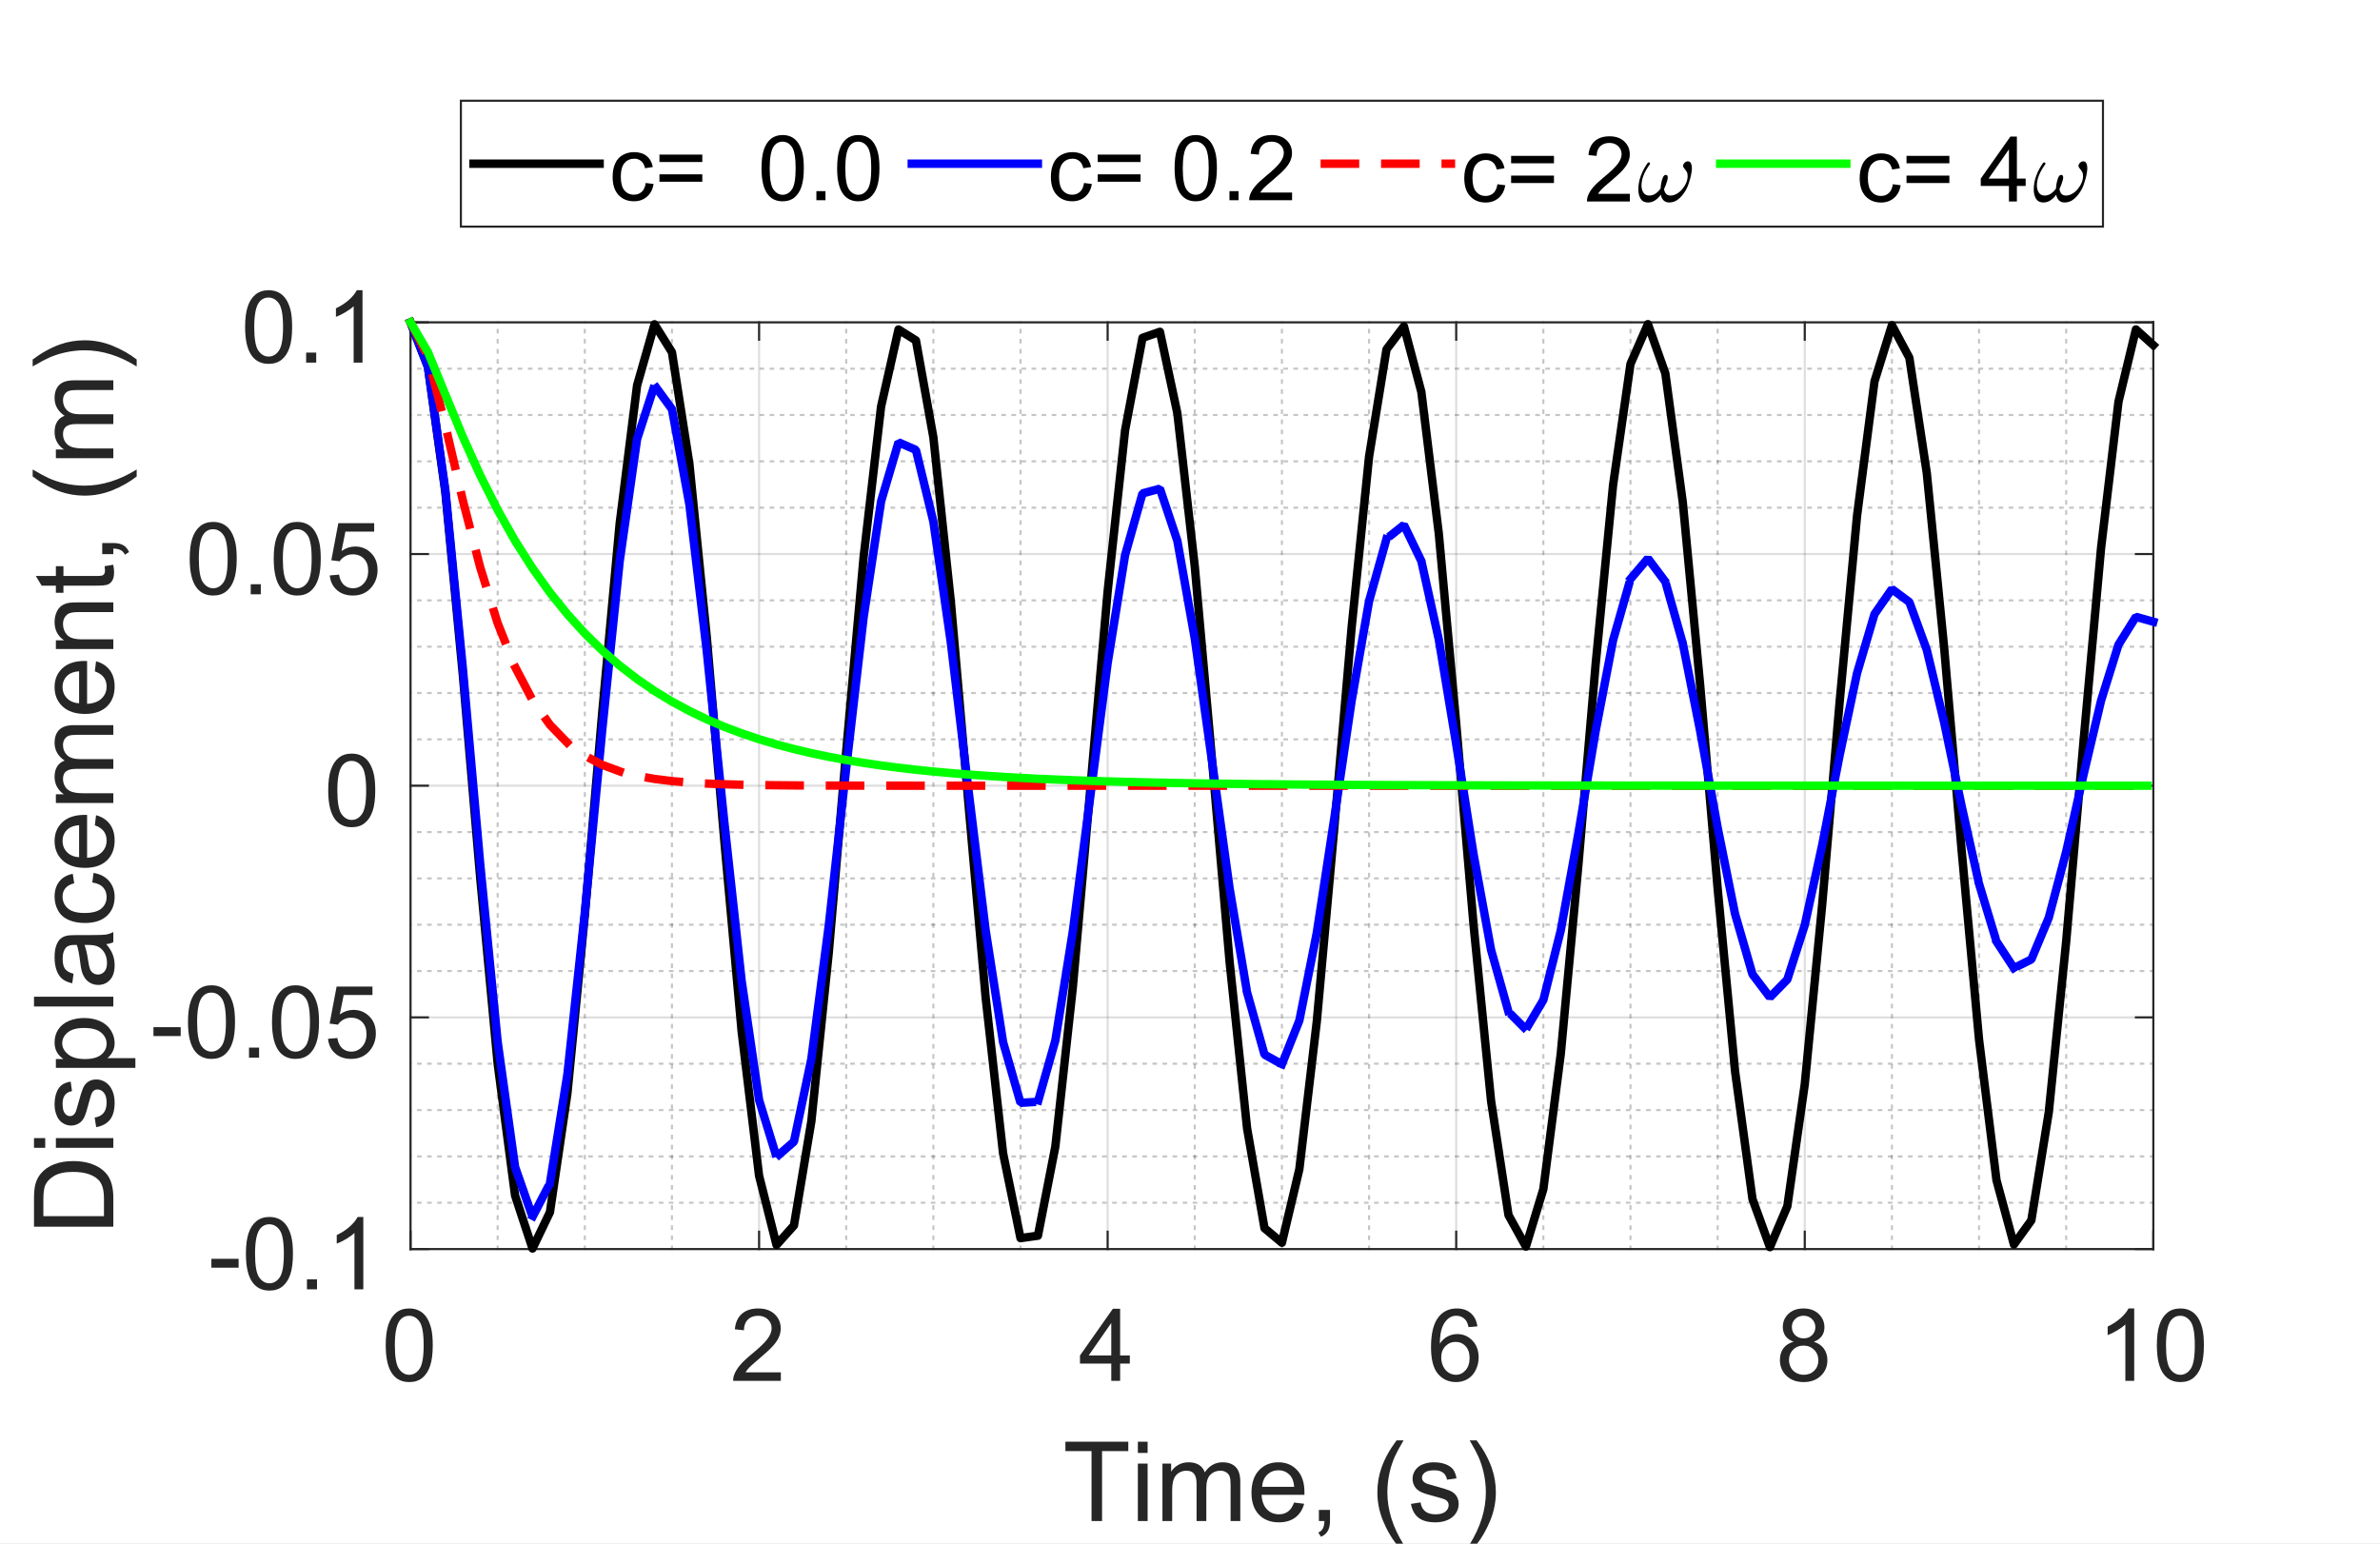 <?xml version="1.0"?>
<!DOCTYPE svg PUBLIC '-//W3C//DTD SVG 1.0//EN'
          'http://www.w3.org/TR/2001/REC-SVG-20010904/DTD/svg10.dtd'>
<svg xmlns:xlink="http://www.w3.org/1999/xlink" style="fill-opacity:1; color-rendering:auto; color-interpolation:auto; text-rendering:auto; stroke:black; stroke-linecap:square; stroke-miterlimit:10; shape-rendering:auto; stroke-opacity:1; fill:black; stroke-dasharray:none; font-weight:normal; stroke-width:1; font-family:'Dialog'; font-style:normal; stroke-linejoin:miter; font-size:12px; stroke-dashoffset:0; image-rendering:auto;" width="945" height="613" xmlns="http://www.w3.org/2000/svg"
><rect width="100%" height="100%" fill="#333333" stroke="none"/><!--Generated by the Batik Graphics2D SVG Generator--><defs id="genericDefs"
  /><g
  ><defs id="defs1"
    ><clipPath clipPathUnits="userSpaceOnUse" id="clipPath1"
      ><path d="M0 0 L945 0 L945 613 L0 613 L0 0 Z"
      /></clipPath
    ></defs
    ><g style="fill:white; stroke:white;"
    ><rect x="0" y="0" width="945" style="clip-path:url(#clipPath1); stroke:none;" height="613"
    /></g
    ><g style="fill:white; text-rendering:optimizeSpeed; color-rendering:optimizeSpeed; image-rendering:optimizeSpeed; shape-rendering:crispEdges; stroke:white; color-interpolation:sRGB;"
    ><rect x="0" width="945" height="613" y="0" style="stroke:none;"
      /><path style="stroke:none;" d="M163 496 L855 496 L855 128 L163 128 Z"
    /></g
    ><g style="fill-opacity:0.251; color-rendering:optimizeQuality; color-interpolation:linearRGB; text-rendering:geometricPrecision; stroke:rgb(26,26,26); stroke-linecap:butt; stroke-miterlimit:1; stroke-opacity:0.251; fill:rgb(26,26,26); stroke-dasharray:1,3; stroke-width:0.833; stroke-linejoin:bevel; image-rendering:optimizeQuality;"
    ><line y2="128" style="fill:none;" x1="197.6" x2="197.6" y1="496"
      /><line y2="128" style="fill:none;" x1="232.2" x2="232.2" y1="496"
      /><line y2="128" style="fill:none;" x1="266.8" x2="266.8" y1="496"
      /><line y2="128" style="fill:none;" x1="336" x2="336" y1="496"
      /><line y2="128" style="fill:none;" x1="370.6" x2="370.6" y1="496"
      /><line y2="128" style="fill:none;" x1="405.2" x2="405.2" y1="496"
      /><line y2="128" style="fill:none;" x1="474.4" x2="474.4" y1="496"
      /><line y2="128" style="fill:none;" x1="509" x2="509" y1="496"
      /><line y2="128" style="fill:none;" x1="543.6" x2="543.6" y1="496"
      /><line y2="128" style="fill:none;" x1="612.8" x2="612.8" y1="496"
      /><line y2="128" style="fill:none;" x1="647.4" x2="647.4" y1="496"
      /><line y2="128" style="fill:none;" x1="682" x2="682" y1="496"
      /><line y2="128" style="fill:none;" x1="751.2" x2="751.2" y1="496"
      /><line y2="128" style="fill:none;" x1="785.8" x2="785.8" y1="496"
      /><line y2="128" style="fill:none;" x1="820.4" x2="820.4" y1="496"
    /></g
    ><g style="stroke-linecap:butt; fill-opacity:0.149; fill:rgb(38,38,38); text-rendering:geometricPrecision; image-rendering:optimizeQuality; color-rendering:optimizeQuality; stroke-linejoin:round; stroke:rgb(38,38,38); color-interpolation:linearRGB; stroke-width:0.833; stroke-opacity:0.149;"
    ><line y2="128" style="fill:none;" x1="163" x2="163" y1="496"
      /><line y2="128" style="fill:none;" x1="301.4" x2="301.4" y1="496"
      /><line y2="128" style="fill:none;" x1="439.8" x2="439.8" y1="496"
      /><line y2="128" style="fill:none;" x1="578.2" x2="578.2" y1="496"
      /><line y2="128" style="fill:none;" x1="716.6" x2="716.6" y1="496"
      /><line y2="128" style="fill:none;" x1="855" x2="855" y1="496"
    /></g
    ><g style="fill-opacity:0.251; color-rendering:optimizeQuality; color-interpolation:linearRGB; text-rendering:geometricPrecision; stroke:rgb(26,26,26); stroke-linecap:butt; stroke-miterlimit:1; stroke-opacity:0.251; fill:rgb(26,26,26); stroke-dasharray:1,3; stroke-width:0.833; stroke-linejoin:bevel; image-rendering:optimizeQuality;"
    ><line y2="477.6" style="fill:none;" x1="855" x2="163" y1="477.6"
      /><line y2="459.2" style="fill:none;" x1="855" x2="163" y1="459.2"
      /><line y2="440.8" style="fill:none;" x1="855" x2="163" y1="440.8"
      /><line y2="422.4" style="fill:none;" x1="855" x2="163" y1="422.4"
      /><line y2="385.6" style="fill:none;" x1="855" x2="163" y1="385.6"
      /><line y2="367.2" style="fill:none;" x1="855" x2="163" y1="367.2"
      /><line y2="348.8" style="fill:none;" x1="855" x2="163" y1="348.8"
      /><line y2="330.4" style="fill:none;" x1="855" x2="163" y1="330.4"
      /><line y2="293.6" style="fill:none;" x1="855" x2="163" y1="293.6"
      /><line y2="275.2" style="fill:none;" x1="855" x2="163" y1="275.2"
      /><line y2="256.8" style="fill:none;" x1="855" x2="163" y1="256.8"
      /><line y2="238.4" style="fill:none;" x1="855" x2="163" y1="238.4"
      /><line y2="201.6" style="fill:none;" x1="855" x2="163" y1="201.6"
      /><line y2="183.2" style="fill:none;" x1="855" x2="163" y1="183.2"
      /><line y2="164.8" style="fill:none;" x1="855" x2="163" y1="164.8"
      /><line y2="146.4" style="fill:none;" x1="855" x2="163" y1="146.4"
    /></g
    ><g style="stroke-linecap:butt; fill-opacity:0.149; fill:rgb(38,38,38); text-rendering:geometricPrecision; image-rendering:optimizeQuality; color-rendering:optimizeQuality; stroke-linejoin:round; stroke:rgb(38,38,38); color-interpolation:linearRGB; stroke-width:0.833; stroke-opacity:0.149;"
    ><line y2="496" style="fill:none;" x1="855" x2="163" y1="496"
      /><line y2="404" style="fill:none;" x1="855" x2="163" y1="404"
      /><line y2="312" style="fill:none;" x1="855" x2="163" y1="312"
      /><line y2="220" style="fill:none;" x1="855" x2="163" y1="220"
      /><line y2="128" style="fill:none;" x1="855" x2="163" y1="128"
      /><line x1="163" x2="855" y1="496" style="stroke-linecap:square; fill-opacity:1; fill:none; stroke-opacity:1;" y2="496"
      /><line x1="163" x2="855" y1="128" style="stroke-linecap:square; fill-opacity:1; fill:none; stroke-opacity:1;" y2="128"
      /><line x1="163" x2="163" y1="496" style="stroke-linecap:square; fill-opacity:1; fill:none; stroke-opacity:1;" y2="489.083"
      /><line x1="301.4" x2="301.4" y1="496" style="stroke-linecap:square; fill-opacity:1; fill:none; stroke-opacity:1;" y2="489.083"
      /><line x1="439.8" x2="439.8" y1="496" style="stroke-linecap:square; fill-opacity:1; fill:none; stroke-opacity:1;" y2="489.083"
      /><line x1="578.2" x2="578.2" y1="496" style="stroke-linecap:square; fill-opacity:1; fill:none; stroke-opacity:1;" y2="489.083"
      /><line x1="716.6" x2="716.6" y1="496" style="stroke-linecap:square; fill-opacity:1; fill:none; stroke-opacity:1;" y2="489.083"
      /><line x1="855" x2="855" y1="496" style="stroke-linecap:square; fill-opacity:1; fill:none; stroke-opacity:1;" y2="489.083"
      /><line x1="163" x2="163" y1="128" style="stroke-linecap:square; fill-opacity:1; fill:none; stroke-opacity:1;" y2="134.917"
      /><line x1="301.4" x2="301.4" y1="128" style="stroke-linecap:square; fill-opacity:1; fill:none; stroke-opacity:1;" y2="134.917"
      /><line x1="439.8" x2="439.8" y1="128" style="stroke-linecap:square; fill-opacity:1; fill:none; stroke-opacity:1;" y2="134.917"
      /><line x1="578.2" x2="578.2" y1="128" style="stroke-linecap:square; fill-opacity:1; fill:none; stroke-opacity:1;" y2="134.917"
      /><line x1="716.6" x2="716.6" y1="128" style="stroke-linecap:square; fill-opacity:1; fill:none; stroke-opacity:1;" y2="134.917"
      /><line x1="855" x2="855" y1="128" style="stroke-linecap:square; fill-opacity:1; fill:none; stroke-opacity:1;" y2="134.917"
    /></g
    ><g transform="translate(163,507.333)" style="font-size:40px; fill:rgb(38,38,38); text-rendering:geometricPrecision; color-rendering:optimizeQuality; image-rendering:optimizeQuality; stroke:rgb(38,38,38); color-interpolation:linearRGB;"
    ><path style="stroke:none;" d="M-9.844 26.875 Q-9.844 21.797 -8.797 18.703 Q-7.75 15.609 -5.688 13.93 Q-3.625 12.25 -0.5 12.25 Q1.797 12.25 3.539 13.18 Q5.281 14.109 6.414 15.852 Q7.547 17.594 8.188 20.109 Q8.828 22.625 8.828 26.875 Q8.828 31.922 7.797 35.016 Q6.766 38.109 4.703 39.797 Q2.641 41.484 -0.5 41.484 Q-4.641 41.484 -7 38.516 Q-9.844 34.938 -9.844 26.875 ZM-6.219 26.875 Q-6.219 33.922 -4.57 36.258 Q-2.922 38.594 -0.5 38.594 Q1.922 38.594 3.57 36.25 Q5.219 33.906 5.219 26.875 Q5.219 19.812 3.57 17.484 Q1.922 15.156 -0.547 15.156 Q-2.969 15.156 -4.406 17.203 Q-6.219 19.828 -6.219 26.875 Z"
    /></g
    ><g transform="translate(301.4,507.333)" style="font-size:40px; fill:rgb(38,38,38); text-rendering:geometricPrecision; color-rendering:optimizeQuality; image-rendering:optimizeQuality; stroke:rgb(38,38,38); color-interpolation:linearRGB;"
    ><path style="stroke:none;" d="M8.641 37.625 L8.641 41 L-10.281 41 Q-10.328 39.734 -9.875 38.562 Q-9.156 36.625 -7.562 34.75 Q-5.969 32.875 -2.969 30.406 Q1.703 26.578 3.344 24.344 Q4.984 22.109 4.984 20.125 Q4.984 18.031 3.492 16.594 Q2 15.156 -0.406 15.156 Q-2.938 15.156 -4.461 16.68 Q-5.984 18.203 -6.016 20.906 L-9.625 20.531 Q-9.25 16.484 -6.828 14.367 Q-4.406 12.25 -0.328 12.25 Q3.797 12.25 6.195 14.531 Q8.594 16.812 8.594 20.203 Q8.594 21.922 7.891 23.578 Q7.188 25.234 5.562 27.07 Q3.938 28.906 0.141 32.109 Q-3.016 34.766 -3.914 35.711 Q-4.812 36.656 -5.406 37.625 L8.641 37.625 Z"
    /></g
    ><g transform="translate(439.8,507.333)" style="font-size:40px; fill:rgb(38,38,38); text-rendering:geometricPrecision; color-rendering:optimizeQuality; image-rendering:optimizeQuality; stroke:rgb(38,38,38); color-interpolation:linearRGB;"
    ><path style="stroke:none;" d="M1.438 41 L1.438 34.141 L-10.984 34.141 L-10.984 30.922 L2.078 12.359 L4.953 12.359 L4.953 30.922 L8.812 30.922 L8.812 34.141 L4.953 34.141 L4.953 41 L1.438 41 ZM1.438 30.922 L1.438 18.016 L-7.531 30.922 L1.438 30.922 Z"
    /></g
    ><g transform="translate(578.2,507.333)" style="font-size:40px; fill:rgb(38,38,38); text-rendering:geometricPrecision; color-rendering:optimizeQuality; image-rendering:optimizeQuality; stroke:rgb(38,38,38); color-interpolation:linearRGB;"
    ><path style="stroke:none;" d="M8.406 19.375 L4.906 19.656 Q4.438 17.578 3.578 16.641 Q2.156 15.141 0.062 15.141 Q-1.609 15.141 -2.891 16.078 Q-4.547 17.281 -5.5 19.609 Q-6.453 21.938 -6.5 26.234 Q-5.234 24.297 -3.398 23.359 Q-1.562 22.422 0.453 22.422 Q3.969 22.422 6.438 25.008 Q8.906 27.594 8.906 31.703 Q8.906 34.391 7.75 36.711 Q6.594 39.031 4.562 40.258 Q2.531 41.484 -0.047 41.484 Q-4.453 41.484 -7.227 38.25 Q-10 35.016 -10 27.594 Q-10 19.297 -6.922 15.531 Q-4.25 12.25 0.281 12.25 Q3.656 12.25 5.812 14.141 Q7.969 16.031 8.406 19.375 ZM-5.953 31.719 Q-5.953 33.531 -5.18 35.195 Q-4.406 36.859 -3.023 37.727 Q-1.641 38.594 -0.109 38.594 Q2.109 38.594 3.711 36.797 Q5.312 35 5.312 31.922 Q5.312 28.953 3.734 27.242 Q2.156 25.531 -0.25 25.531 Q-2.625 25.531 -4.289 27.242 Q-5.953 28.953 -5.953 31.719 Z"
    /></g
    ><g transform="translate(716.6,507.333)" style="font-size:40px; fill:rgb(38,38,38); text-rendering:geometricPrecision; color-rendering:optimizeQuality; image-rendering:optimizeQuality; stroke:rgb(38,38,38); color-interpolation:linearRGB;"
    ><path style="stroke:none;" d="M-4.422 25.469 Q-6.609 24.672 -7.664 23.188 Q-8.719 21.703 -8.719 19.625 Q-8.719 16.5 -6.477 14.375 Q-4.234 12.25 -0.5 12.25 Q3.25 12.25 5.531 14.43 Q7.812 16.609 7.812 19.734 Q7.812 21.719 6.773 23.195 Q5.734 24.672 3.594 25.469 Q6.234 26.328 7.609 28.242 Q8.984 30.156 8.984 32.812 Q8.984 36.484 6.391 38.984 Q3.797 41.484 -0.438 41.484 Q-4.688 41.484 -7.281 38.977 Q-9.875 36.469 -9.875 32.719 Q-9.875 29.922 -8.461 28.039 Q-7.047 26.156 -4.422 25.469 ZM-5.125 19.516 Q-5.125 21.547 -3.82 22.836 Q-2.516 24.125 -0.422 24.125 Q1.609 24.125 2.906 22.844 Q4.203 21.562 4.203 19.703 Q4.203 17.781 2.867 16.461 Q1.531 15.141 -0.469 15.141 Q-2.469 15.141 -3.797 16.43 Q-5.125 17.719 -5.125 19.516 ZM-6.266 32.734 Q-6.266 34.234 -5.555 35.641 Q-4.844 37.047 -3.438 37.82 Q-2.031 38.594 -0.406 38.594 Q2.109 38.594 3.75 36.977 Q5.391 35.359 5.391 32.859 Q5.391 30.312 3.703 28.656 Q2.016 27 -0.516 27 Q-3 27 -4.633 28.641 Q-6.266 30.281 -6.266 32.734 Z"
    /></g
    ><g transform="translate(855,507.333)" style="font-size:40px; fill:rgb(38,38,38); text-rendering:geometricPrecision; color-rendering:optimizeQuality; image-rendering:optimizeQuality; stroke:rgb(38,38,38); color-interpolation:linearRGB;"
    ><path style="stroke:none;" d="M-7.594 41 L-11.109 41 L-11.109 18.594 Q-12.375 19.812 -14.438 21.023 Q-16.5 22.234 -18.141 22.828 L-18.141 19.438 Q-15.188 18.047 -12.984 16.078 Q-10.781 14.109 -9.859 12.25 L-7.594 12.25 L-7.594 41 ZM1.402 26.875 Q1.402 21.797 2.449 18.703 Q3.496 15.609 5.559 13.93 Q7.621 12.25 10.746 12.25 Q13.043 12.25 14.785 13.18 Q16.527 14.109 17.66 15.852 Q18.793 17.594 19.434 20.109 Q20.074 22.625 20.074 26.875 Q20.074 31.922 19.043 35.016 Q18.012 38.109 15.949 39.797 Q13.887 41.484 10.746 41.484 Q6.606 41.484 4.246 38.516 Q1.402 34.938 1.402 26.875 ZM5.027 26.875 Q5.027 33.922 6.676 36.258 Q8.324 38.594 10.746 38.594 Q13.168 38.594 14.816 36.25 Q16.465 33.906 16.465 26.875 Q16.465 19.812 14.816 17.484 Q13.168 15.156 10.699 15.156 Q8.277 15.156 6.84 17.203 Q5.027 19.828 5.027 26.875 Z"
    /></g
    ><g transform="translate(509,559)" style="font-size:44px; fill:rgb(38,38,38); text-rendering:geometricPrecision; color-rendering:optimizeQuality; image-rendering:optimizeQuality; stroke:rgb(38,38,38); color-interpolation:linearRGB;"
    ><path style="stroke:none;" d="M-75.594 45 L-75.594 17.219 L-85.969 17.219 L-85.969 13.5 L-61 13.5 L-61 17.219 L-71.422 17.219 L-71.422 45 L-75.594 45 ZM-57.201 17.953 L-57.201 13.5 L-53.326 13.5 L-53.326 17.953 L-57.201 17.953 ZM-57.201 45 L-57.201 22.188 L-53.326 22.188 L-53.326 45 L-57.201 45 ZM-47.441 45 L-47.441 22.188 L-43.988 22.188 L-43.988 25.391 Q-42.91 23.703 -41.129 22.688 Q-39.348 21.672 -37.066 21.672 Q-34.535 21.672 -32.91 22.719 Q-31.285 23.766 -30.629 25.656 Q-27.91 21.672 -23.582 21.672 Q-20.176 21.672 -18.355 23.547 Q-16.535 25.422 -16.535 29.344 L-16.535 45 L-20.379 45 L-20.379 30.625 Q-20.379 28.312 -20.754 27.289 Q-21.129 26.266 -22.113 25.641 Q-23.098 25.016 -24.441 25.016 Q-26.848 25.016 -28.434 26.617 Q-30.02 28.219 -30.02 31.75 L-30.02 45 L-33.895 45 L-33.895 30.172 Q-33.895 27.594 -34.84 26.305 Q-35.785 25.016 -37.926 25.016 Q-39.566 25.016 -40.949 25.875 Q-42.332 26.734 -42.957 28.391 Q-43.582 30.047 -43.582 33.156 L-43.582 45 L-47.441 45 ZM4.82 37.656 L8.82 38.141 Q7.883 41.641 5.32 43.578 Q2.758 45.516 -1.211 45.516 Q-6.211 45.516 -9.148 42.43 Q-12.086 39.344 -12.086 33.781 Q-12.086 28.031 -9.117 24.852 Q-6.148 21.672 -1.43 21.672 Q3.148 21.672 6.047 24.781 Q8.945 27.891 8.945 33.547 Q8.945 33.891 8.93 34.578 L-8.086 34.578 Q-7.867 38.344 -5.961 40.336 Q-4.055 42.328 -1.195 42.328 Q0.93 42.328 2.438 41.211 Q3.945 40.094 4.82 37.656 ZM-7.867 31.406 L4.867 31.406 Q4.617 28.516 3.414 27.078 Q1.555 24.844 -1.383 24.844 Q-4.055 24.844 -5.867 26.625 Q-7.68 28.406 -7.867 31.406 ZM14.682 45 L14.682 40.594 L19.088 40.594 L19.088 45 Q19.088 47.422 18.229 48.922 Q17.369 50.422 15.51 51.234 L14.432 49.578 Q15.65 49.047 16.229 48 Q16.807 46.953 16.885 45 L14.682 45 ZM45.522 54.266 Q42.318 50.219 40.107 44.805 Q37.897 39.391 37.897 33.594 Q37.897 28.484 39.537 23.797 Q41.475 18.359 45.522 12.969 L48.287 12.969 Q45.693 17.438 44.85 19.344 Q43.537 22.312 42.787 25.531 Q41.865 29.547 41.865 33.609 Q41.865 43.953 48.287 54.266 L45.522 54.266 ZM51.236 38.188 L55.049 37.594 Q55.377 39.891 56.846 41.109 Q58.315 42.328 60.971 42.328 Q63.627 42.328 64.916 41.25 Q66.205 40.172 66.205 38.703 Q66.205 37.391 65.064 36.641 Q64.268 36.125 61.111 35.328 Q56.861 34.25 55.221 33.469 Q53.58 32.688 52.728 31.305 Q51.877 29.922 51.877 28.234 Q51.877 26.719 52.572 25.414 Q53.268 24.109 54.471 23.25 Q55.377 22.594 56.932 22.133 Q58.486 21.672 60.283 21.672 Q62.955 21.672 64.986 22.445 Q67.018 23.219 67.986 24.539 Q68.955 25.859 69.314 28.062 L65.533 28.578 Q65.283 26.828 64.049 25.836 Q62.815 24.844 60.549 24.844 Q57.893 24.844 56.752 25.727 Q55.611 26.609 55.611 27.797 Q55.611 28.547 56.08 29.141 Q56.565 29.766 57.565 30.172 Q58.143 30.391 60.986 31.156 Q65.096 32.266 66.713 32.961 Q68.33 33.656 69.252 34.984 Q70.174 36.312 70.174 38.297 Q70.174 40.234 69.049 41.938 Q67.924 43.641 65.799 44.578 Q63.674 45.516 60.986 45.516 Q56.533 45.516 54.205 43.664 Q51.877 41.812 51.236 38.188 ZM77.314 54.266 L74.549 54.266 Q80.971 43.953 80.971 33.609 Q80.971 29.578 80.049 25.594 Q79.314 22.375 78.002 19.406 Q77.158 17.484 74.549 12.969 L77.314 12.969 Q81.346 18.359 83.283 23.797 Q84.939 28.484 84.939 33.594 Q84.939 39.391 82.713 44.805 Q80.486 50.219 77.314 54.266 Z"
    /></g
    ><g style="fill:rgb(38,38,38); text-rendering:geometricPrecision; image-rendering:optimizeQuality; color-rendering:optimizeQuality; stroke-linejoin:round; stroke:rgb(38,38,38); color-interpolation:linearRGB; stroke-width:0.833;"
    ><line y2="128" style="fill:none;" x1="163" x2="163" y1="496"
      /><line y2="128" style="fill:none;" x1="855" x2="855" y1="496"
      /><line y2="496" style="fill:none;" x1="163" x2="169.917" y1="496"
      /><line y2="404" style="fill:none;" x1="163" x2="169.917" y1="404"
      /><line y2="312" style="fill:none;" x1="163" x2="169.917" y1="312"
      /><line y2="220" style="fill:none;" x1="163" x2="169.917" y1="220"
      /><line y2="128" style="fill:none;" x1="163" x2="169.917" y1="128"
      /><line y2="496" style="fill:none;" x1="855" x2="848.083" y1="496"
      /><line y2="404" style="fill:none;" x1="855" x2="848.083" y1="404"
      /><line y2="312" style="fill:none;" x1="855" x2="848.083" y1="312"
      /><line y2="220" style="fill:none;" x1="855" x2="848.083" y1="220"
      /><line y2="128" style="fill:none;" x1="855" x2="848.083" y1="128"
    /></g
    ><g transform="translate(151.667,496)" style="font-size:40px; fill:rgb(38,38,38); text-rendering:geometricPrecision; color-rendering:optimizeQuality; image-rendering:optimizeQuality; stroke:rgb(38,38,38); color-interpolation:linearRGB;"
    ><path style="stroke:none;" d="M-67.734 7.406 L-67.734 3.875 L-56.922 3.875 L-56.922 7.406 L-67.734 7.406 ZM-54.023 1.875 Q-54.023 -3.203 -52.977 -6.297 Q-51.93 -9.391 -49.867 -11.07 Q-47.805 -12.75 -44.68 -12.75 Q-42.383 -12.75 -40.641 -11.82 Q-38.898 -10.891 -37.766 -9.148 Q-36.633 -7.406 -35.992 -4.891 Q-35.352 -2.375 -35.352 1.875 Q-35.352 6.922 -36.383 10.016 Q-37.414 13.109 -39.477 14.797 Q-41.539 16.484 -44.68 16.484 Q-48.82 16.484 -51.18 13.516 Q-54.023 9.938 -54.023 1.875 ZM-50.398 1.875 Q-50.398 8.922 -48.75 11.258 Q-47.102 13.594 -44.68 13.594 Q-42.258 13.594 -40.609 11.25 Q-38.961 8.906 -38.961 1.875 Q-38.961 -5.188 -40.609 -7.516 Q-42.258 -9.844 -44.727 -9.844 Q-47.148 -9.844 -48.586 -7.797 Q-50.398 -5.172 -50.398 1.875 ZM-29.793 16 L-29.793 12 L-25.793 12 L-25.793 16 L-29.793 16 ZM-7.414 16 L-10.93 16 L-10.93 -6.406 Q-12.195 -5.188 -14.258 -3.977 Q-16.32 -2.766 -17.961 -2.172 L-17.961 -5.562 Q-15.008 -6.953 -12.805 -8.922 Q-10.602 -10.891 -9.68 -12.75 L-7.414 -12.75 L-7.414 16 Z"
    /></g
    ><g transform="translate(151.667,404)" style="font-size:40px; fill:rgb(38,38,38); text-rendering:geometricPrecision; color-rendering:optimizeQuality; image-rendering:optimizeQuality; stroke:rgb(38,38,38); color-interpolation:linearRGB;"
    ><path style="stroke:none;" d="M-90.734 7.406 L-90.734 3.875 L-79.922 3.875 L-79.922 7.406 L-90.734 7.406 ZM-77.023 1.875 Q-77.023 -3.203 -75.977 -6.297 Q-74.93 -9.391 -72.867 -11.07 Q-70.805 -12.75 -67.68 -12.75 Q-65.383 -12.75 -63.641 -11.82 Q-61.898 -10.891 -60.766 -9.148 Q-59.633 -7.406 -58.992 -4.891 Q-58.352 -2.375 -58.352 1.875 Q-58.352 6.922 -59.383 10.016 Q-60.414 13.109 -62.477 14.797 Q-64.539 16.484 -67.68 16.484 Q-71.82 16.484 -74.18 13.516 Q-77.023 9.938 -77.023 1.875 ZM-73.398 1.875 Q-73.398 8.922 -71.75 11.258 Q-70.102 13.594 -67.68 13.594 Q-65.258 13.594 -63.609 11.25 Q-61.961 8.906 -61.961 1.875 Q-61.961 -5.188 -63.609 -7.516 Q-65.258 -9.844 -67.727 -9.844 Q-70.148 -9.844 -71.586 -7.797 Q-73.398 -5.172 -73.398 1.875 ZM-52.793 16 L-52.793 12 L-48.793 12 L-48.793 16 L-52.793 16 ZM-43.664 1.875 Q-43.664 -3.203 -42.617 -6.297 Q-41.57 -9.391 -39.508 -11.07 Q-37.445 -12.75 -34.32 -12.75 Q-32.023 -12.75 -30.281 -11.82 Q-28.539 -10.891 -27.406 -9.148 Q-26.273 -7.406 -25.633 -4.891 Q-24.992 -2.375 -24.992 1.875 Q-24.992 6.922 -26.023 10.016 Q-27.055 13.109 -29.117 14.797 Q-31.18 16.484 -34.32 16.484 Q-38.461 16.484 -40.82 13.516 Q-43.664 9.938 -43.664 1.875 ZM-40.039 1.875 Q-40.039 8.922 -38.391 11.258 Q-36.742 13.594 -34.32 13.594 Q-31.898 13.594 -30.25 11.25 Q-28.602 8.906 -28.602 1.875 Q-28.602 -5.188 -30.25 -7.516 Q-31.898 -9.844 -34.367 -9.844 Q-36.789 -9.844 -38.227 -7.797 Q-40.039 -5.172 -40.039 1.875 ZM-21.418 8.5 L-17.715 8.188 Q-17.309 10.875 -15.816 12.234 Q-14.324 13.594 -12.215 13.594 Q-9.668 13.594 -7.91 11.68 Q-6.152 9.766 -6.152 6.609 Q-6.152 3.594 -7.848 1.859 Q-9.543 0.125 -12.277 0.125 Q-13.965 0.125 -15.332 0.891 Q-16.699 1.656 -17.48 2.891 L-20.793 2.469 L-18.012 -12.25 L-3.777 -12.25 L-3.777 -8.891 L-15.199 -8.891 L-16.746 -1.188 Q-14.168 -2.984 -11.34 -2.984 Q-7.59 -2.984 -5.012 -0.391 Q-2.434 2.203 -2.434 6.297 Q-2.434 10.172 -4.699 13.016 Q-7.449 16.484 -12.215 16.484 Q-16.121 16.484 -18.59 14.297 Q-21.059 12.109 -21.418 8.5 Z"
    /></g
    ><g transform="translate(151.667,312)" style="font-size:40px; fill:rgb(38,38,38); text-rendering:geometricPrecision; color-rendering:optimizeQuality; image-rendering:optimizeQuality; stroke:rgb(38,38,38); color-interpolation:linearRGB;"
    ><path style="stroke:none;" d="M-21.344 1.875 Q-21.344 -3.203 -20.297 -6.297 Q-19.25 -9.391 -17.188 -11.07 Q-15.125 -12.75 -12 -12.75 Q-9.703 -12.75 -7.961 -11.82 Q-6.219 -10.891 -5.086 -9.148 Q-3.953 -7.406 -3.312 -4.891 Q-2.672 -2.375 -2.672 1.875 Q-2.672 6.922 -3.703 10.016 Q-4.734 13.109 -6.797 14.797 Q-8.859 16.484 -12 16.484 Q-16.141 16.484 -18.5 13.516 Q-21.344 9.938 -21.344 1.875 ZM-17.719 1.875 Q-17.719 8.922 -16.07 11.258 Q-14.422 13.594 -12 13.594 Q-9.578 13.594 -7.93 11.25 Q-6.281 8.906 -6.281 1.875 Q-6.281 -5.188 -7.93 -7.516 Q-9.578 -9.844 -12.047 -9.844 Q-14.469 -9.844 -15.906 -7.797 Q-17.719 -5.172 -17.719 1.875 Z"
    /></g
    ><g transform="translate(151.667,220)" style="font-size:40px; fill:rgb(38,38,38); text-rendering:geometricPrecision; color-rendering:optimizeQuality; image-rendering:optimizeQuality; stroke:rgb(38,38,38); color-interpolation:linearRGB;"
    ><path style="stroke:none;" d="M-76.344 1.875 Q-76.344 -3.203 -75.297 -6.297 Q-74.25 -9.391 -72.188 -11.07 Q-70.125 -12.75 -67 -12.75 Q-64.703 -12.75 -62.961 -11.82 Q-61.219 -10.891 -60.086 -9.148 Q-58.953 -7.406 -58.312 -4.891 Q-57.672 -2.375 -57.672 1.875 Q-57.672 6.922 -58.703 10.016 Q-59.734 13.109 -61.797 14.797 Q-63.859 16.484 -67 16.484 Q-71.141 16.484 -73.5 13.516 Q-76.344 9.938 -76.344 1.875 ZM-72.719 1.875 Q-72.719 8.922 -71.07 11.258 Q-69.422 13.594 -67 13.594 Q-64.578 13.594 -62.93 11.25 Q-61.281 8.906 -61.281 1.875 Q-61.281 -5.188 -62.93 -7.516 Q-64.578 -9.844 -67.047 -9.844 Q-69.469 -9.844 -70.906 -7.797 Q-72.719 -5.172 -72.719 1.875 ZM-52.113 16 L-52.113 12 L-48.113 12 L-48.113 16 L-52.113 16 ZM-42.984 1.875 Q-42.984 -3.203 -41.938 -6.297 Q-40.891 -9.391 -38.828 -11.07 Q-36.766 -12.75 -33.641 -12.75 Q-31.344 -12.75 -29.602 -11.82 Q-27.859 -10.891 -26.727 -9.148 Q-25.594 -7.406 -24.953 -4.891 Q-24.312 -2.375 -24.312 1.875 Q-24.312 6.922 -25.344 10.016 Q-26.375 13.109 -28.438 14.797 Q-30.5 16.484 -33.641 16.484 Q-37.781 16.484 -40.141 13.516 Q-42.984 9.938 -42.984 1.875 ZM-39.359 1.875 Q-39.359 8.922 -37.711 11.258 Q-36.062 13.594 -33.641 13.594 Q-31.219 13.594 -29.57 11.25 Q-27.922 8.906 -27.922 1.875 Q-27.922 -5.188 -29.57 -7.516 Q-31.219 -9.844 -33.688 -9.844 Q-36.109 -9.844 -37.547 -7.797 Q-39.359 -5.172 -39.359 1.875 ZM-20.738 8.5 L-17.035 8.188 Q-16.629 10.875 -15.137 12.234 Q-13.645 13.594 -11.535 13.594 Q-8.988 13.594 -7.231 11.68 Q-5.473 9.766 -5.473 6.609 Q-5.473 3.594 -7.168 1.859 Q-8.863 0.125 -11.598 0.125 Q-13.285 0.125 -14.652 0.891 Q-16.02 1.656 -16.801 2.891 L-20.113 2.469 L-17.332 -12.25 L-3.098 -12.25 L-3.098 -8.891 L-14.52 -8.891 L-16.066 -1.188 Q-13.488 -2.984 -10.66 -2.984 Q-6.91 -2.984 -4.332 -0.391 Q-1.754 2.203 -1.754 6.297 Q-1.754 10.172 -4.019 13.016 Q-6.769 16.484 -11.535 16.484 Q-15.441 16.484 -17.91 14.297 Q-20.379 12.109 -20.738 8.5 Z"
    /></g
    ><g transform="translate(151.667,128)" style="font-size:40px; fill:rgb(38,38,38); text-rendering:geometricPrecision; color-rendering:optimizeQuality; image-rendering:optimizeQuality; stroke:rgb(38,38,38); color-interpolation:linearRGB;"
    ><path style="stroke:none;" d="M-54.344 1.875 Q-54.344 -3.203 -53.297 -6.297 Q-52.25 -9.391 -50.188 -11.07 Q-48.125 -12.75 -45 -12.75 Q-42.703 -12.75 -40.961 -11.82 Q-39.219 -10.891 -38.086 -9.148 Q-36.953 -7.406 -36.312 -4.891 Q-35.672 -2.375 -35.672 1.875 Q-35.672 6.922 -36.703 10.016 Q-37.734 13.109 -39.797 14.797 Q-41.859 16.484 -45 16.484 Q-49.141 16.484 -51.5 13.516 Q-54.344 9.938 -54.344 1.875 ZM-50.719 1.875 Q-50.719 8.922 -49.07 11.258 Q-47.422 13.594 -45 13.594 Q-42.578 13.594 -40.93 11.25 Q-39.281 8.906 -39.281 1.875 Q-39.281 -5.188 -40.93 -7.516 Q-42.578 -9.844 -45.047 -9.844 Q-47.469 -9.844 -48.906 -7.797 Q-50.719 -5.172 -50.719 1.875 ZM-30.113 16 L-30.113 12 L-26.113 12 L-26.113 16 L-30.113 16 ZM-7.734 16 L-11.25 16 L-11.25 -6.406 Q-12.516 -5.188 -14.578 -3.977 Q-16.641 -2.766 -18.281 -2.172 L-18.281 -5.562 Q-15.328 -6.953 -13.125 -8.922 Q-10.922 -10.891 -10 -12.75 L-7.734 -12.75 L-7.734 16 Z"
    /></g
    ><g transform="translate(55,312) rotate(-90)" style="font-size:44px; fill:rgb(38,38,38); text-rendering:geometricPrecision; color-rendering:optimizeQuality; image-rendering:optimizeQuality; stroke:rgb(38,38,38); color-interpolation:linearRGB;"
    ><path style="stroke:none;" d="M-175.109 -10 L-175.109 -41.5 L-164.25 -41.5 Q-160.578 -41.5 -158.641 -41.047 Q-155.938 -40.422 -154.031 -38.797 Q-151.531 -36.688 -150.297 -33.406 Q-149.062 -30.125 -149.062 -25.922 Q-149.062 -22.328 -149.898 -19.562 Q-150.734 -16.797 -152.047 -14.977 Q-153.359 -13.156 -154.922 -12.117 Q-156.484 -11.078 -158.68 -10.539 Q-160.875 -10 -163.734 -10 L-175.109 -10 ZM-170.938 -13.719 L-164.219 -13.719 Q-161.094 -13.719 -159.32 -14.297 Q-157.547 -14.875 -156.5 -15.938 Q-155.016 -17.406 -154.188 -19.914 Q-153.359 -22.422 -153.359 -25.984 Q-153.359 -30.922 -154.984 -33.578 Q-156.609 -36.234 -158.922 -37.141 Q-160.609 -37.781 -164.312 -37.781 L-170.938 -37.781 L-170.938 -13.719 ZM-143.803 -37.047 L-143.803 -41.5 L-139.928 -41.5 L-139.928 -37.047 L-143.803 -37.047 ZM-143.803 -10 L-143.803 -32.812 L-139.928 -32.812 L-139.928 -10 L-143.803 -10 ZM-135.59 -16.812 L-131.777 -17.406 Q-131.449 -15.109 -129.981 -13.891 Q-128.512 -12.672 -125.856 -12.672 Q-123.199 -12.672 -121.91 -13.75 Q-120.621 -14.828 -120.621 -16.297 Q-120.621 -17.609 -121.762 -18.359 Q-122.559 -18.875 -125.715 -19.672 Q-129.965 -20.75 -131.606 -21.531 Q-133.246 -22.312 -134.098 -23.695 Q-134.949 -25.078 -134.949 -26.766 Q-134.949 -28.281 -134.254 -29.586 Q-133.559 -30.891 -132.356 -31.75 Q-131.449 -32.406 -129.894 -32.867 Q-128.34 -33.328 -126.543 -33.328 Q-123.871 -33.328 -121.84 -32.555 Q-119.809 -31.781 -118.84 -30.461 Q-117.871 -29.141 -117.512 -26.938 L-121.293 -26.422 Q-121.543 -28.172 -122.777 -29.164 Q-124.012 -30.156 -126.277 -30.156 Q-128.934 -30.156 -130.074 -29.273 Q-131.215 -28.391 -131.215 -27.203 Q-131.215 -26.453 -130.746 -25.859 Q-130.262 -25.234 -129.262 -24.828 Q-128.684 -24.609 -125.84 -23.844 Q-121.731 -22.734 -120.113 -22.039 Q-118.496 -21.344 -117.574 -20.016 Q-116.652 -18.688 -116.652 -16.703 Q-116.652 -14.766 -117.777 -13.062 Q-118.902 -11.359 -121.027 -10.422 Q-123.152 -9.484 -125.84 -9.484 Q-130.293 -9.484 -132.621 -11.336 Q-134.949 -13.188 -135.59 -16.812 ZM-112.043 -1.25 L-112.043 -32.812 L-108.527 -32.812 L-108.527 -29.859 Q-107.277 -31.594 -105.707 -32.461 Q-104.137 -33.328 -101.902 -33.328 Q-98.981 -33.328 -96.746 -31.828 Q-94.512 -30.328 -93.379 -27.586 Q-92.246 -24.844 -92.246 -21.578 Q-92.246 -18.078 -93.496 -15.273 Q-94.746 -12.469 -97.144 -10.977 Q-99.543 -9.484 -102.184 -9.484 Q-104.121 -9.484 -105.66 -10.305 Q-107.199 -11.125 -108.184 -12.359 L-108.184 -1.25 L-112.043 -1.25 ZM-108.543 -21.281 Q-108.543 -16.875 -106.762 -14.773 Q-104.981 -12.672 -102.449 -12.672 Q-99.871 -12.672 -98.035 -14.852 Q-96.199 -17.031 -96.199 -21.609 Q-96.199 -25.969 -97.988 -28.133 Q-99.777 -30.297 -102.277 -30.297 Q-104.746 -30.297 -106.644 -27.992 Q-108.543 -25.688 -108.543 -21.281 ZM-87.666 -10 L-87.666 -41.5 L-83.791 -41.5 L-83.791 -10 L-87.666 -10 ZM-62.906 -12.812 Q-65.062 -10.984 -67.047 -10.234 Q-69.031 -9.484 -71.312 -9.484 Q-75.078 -9.484 -77.094 -11.32 Q-79.109 -13.156 -79.109 -16.016 Q-79.109 -17.688 -78.352 -19.078 Q-77.594 -20.469 -76.352 -21.305 Q-75.109 -22.141 -73.562 -22.562 Q-72.438 -22.875 -70.125 -23.156 Q-65.453 -23.703 -63.234 -24.484 Q-63.219 -25.281 -63.219 -25.484 Q-63.219 -27.859 -64.312 -28.828 Q-65.797 -30.125 -68.719 -30.125 Q-71.438 -30.125 -72.742 -29.172 Q-74.047 -28.219 -74.672 -25.797 L-78.453 -26.312 Q-77.938 -28.734 -76.75 -30.227 Q-75.562 -31.719 -73.328 -32.523 Q-71.094 -33.328 -68.156 -33.328 Q-65.234 -33.328 -63.406 -32.641 Q-61.578 -31.953 -60.719 -30.914 Q-59.859 -29.875 -59.516 -28.281 Q-59.328 -27.297 -59.328 -24.719 L-59.328 -19.562 Q-59.328 -14.172 -59.078 -12.742 Q-58.828 -11.312 -58.094 -10 L-62.141 -10 Q-62.734 -11.203 -62.906 -12.812 ZM-63.234 -21.453 Q-65.344 -20.594 -69.547 -19.984 Q-71.938 -19.641 -72.922 -19.211 Q-73.906 -18.781 -74.445 -17.961 Q-74.984 -17.141 -74.984 -16.125 Q-74.984 -14.578 -73.812 -13.547 Q-72.641 -12.516 -70.391 -12.516 Q-68.156 -12.516 -66.414 -13.492 Q-64.672 -14.469 -63.859 -16.172 Q-63.234 -17.484 -63.234 -20.031 L-63.234 -21.453 ZM-38.435 -18.359 L-34.639 -17.859 Q-35.264 -13.938 -37.834 -11.711 Q-40.404 -9.484 -44.139 -9.484 Q-48.826 -9.484 -51.67 -12.547 Q-54.514 -15.609 -54.514 -21.328 Q-54.514 -25.016 -53.287 -27.789 Q-52.06 -30.562 -49.56 -31.945 Q-47.06 -33.328 -44.107 -33.328 Q-40.404 -33.328 -38.037 -31.453 Q-35.67 -29.578 -34.998 -26.109 L-38.764 -25.531 Q-39.295 -27.828 -40.662 -28.992 Q-42.029 -30.156 -43.967 -30.156 Q-46.889 -30.156 -48.717 -28.062 Q-50.545 -25.969 -50.545 -21.438 Q-50.545 -16.828 -48.779 -14.75 Q-47.014 -12.672 -44.185 -12.672 Q-41.904 -12.672 -40.381 -14.062 Q-38.857 -15.453 -38.435 -18.359 ZM-15.717 -17.344 L-11.717 -16.859 Q-12.654 -13.359 -15.217 -11.422 Q-17.779 -9.484 -21.748 -9.484 Q-26.748 -9.484 -29.686 -12.57 Q-32.623 -15.656 -32.623 -21.219 Q-32.623 -26.969 -29.654 -30.148 Q-26.686 -33.328 -21.967 -33.328 Q-17.389 -33.328 -14.49 -30.219 Q-11.592 -27.109 -11.592 -21.453 Q-11.592 -21.109 -11.607 -20.422 L-28.623 -20.422 Q-28.404 -16.656 -26.498 -14.664 Q-24.592 -12.672 -21.732 -12.672 Q-19.607 -12.672 -18.1 -13.789 Q-16.592 -14.906 -15.717 -17.344 ZM-28.404 -23.594 L-15.67 -23.594 Q-15.92 -26.484 -17.123 -27.922 Q-18.982 -30.156 -21.92 -30.156 Q-24.592 -30.156 -26.404 -28.375 Q-28.217 -26.594 -28.404 -23.594 ZM-6.856 -10 L-6.856 -32.812 L-3.402 -32.812 L-3.402 -29.609 Q-2.324 -31.297 -0.543 -32.312 Q1.238 -33.328 3.519 -33.328 Q6.051 -33.328 7.676 -32.281 Q9.301 -31.234 9.957 -29.344 Q12.676 -33.328 17.004 -33.328 Q20.41 -33.328 22.23 -31.453 Q24.051 -29.578 24.051 -25.656 L24.051 -10 L20.207 -10 L20.207 -24.375 Q20.207 -26.688 19.832 -27.711 Q19.457 -28.734 18.473 -29.359 Q17.488 -29.984 16.145 -29.984 Q13.738 -29.984 12.152 -28.383 Q10.566 -26.781 10.566 -23.25 L10.566 -10 L6.691 -10 L6.691 -24.828 Q6.691 -27.406 5.746 -28.695 Q4.801 -29.984 2.66 -29.984 Q1.02 -29.984 -0.363 -29.125 Q-1.746 -28.266 -2.371 -26.609 Q-2.996 -24.953 -2.996 -21.844 L-2.996 -10 L-6.856 -10 ZM45.406 -17.344 L49.406 -16.859 Q48.469 -13.359 45.906 -11.422 Q43.344 -9.484 39.375 -9.484 Q34.375 -9.484 31.438 -12.57 Q28.5 -15.656 28.5 -21.219 Q28.5 -26.969 31.469 -30.148 Q34.438 -33.328 39.156 -33.328 Q43.734 -33.328 46.633 -30.219 Q49.531 -27.109 49.531 -21.453 Q49.531 -21.109 49.516 -20.422 L32.5 -20.422 Q32.719 -16.656 34.625 -14.664 Q36.531 -12.672 39.391 -12.672 Q41.516 -12.672 43.023 -13.789 Q44.531 -14.906 45.406 -17.344 ZM32.719 -23.594 L45.453 -23.594 Q45.203 -26.484 44 -27.922 Q42.141 -30.156 39.203 -30.156 Q36.531 -30.156 34.719 -28.375 Q32.906 -26.594 32.719 -23.594 ZM54.268 -10 L54.268 -32.812 L57.736 -32.812 L57.736 -29.578 Q60.252 -33.328 65.002 -33.328 Q67.064 -33.328 68.799 -32.586 Q70.533 -31.844 71.393 -30.641 Q72.252 -29.438 72.596 -27.797 Q72.799 -26.719 72.799 -24.031 L72.799 -10 L68.939 -10 L68.939 -23.875 Q68.939 -26.25 68.486 -27.414 Q68.033 -28.578 66.885 -29.281 Q65.736 -29.984 64.189 -29.984 Q61.721 -29.984 59.924 -28.414 Q58.127 -26.844 58.127 -22.469 L58.127 -10 L54.268 -10 ZM87.176 -13.453 L87.738 -10.047 Q86.098 -9.703 84.816 -9.703 Q82.707 -9.703 81.551 -10.367 Q80.394 -11.031 79.918 -12.117 Q79.441 -13.203 79.441 -16.688 L79.441 -29.812 L76.613 -29.812 L76.613 -32.812 L79.441 -32.812 L79.441 -38.469 L83.285 -40.781 L83.285 -32.812 L87.176 -32.812 L87.176 -29.812 L83.285 -29.812 L83.285 -16.469 Q83.285 -14.812 83.488 -14.344 Q83.691 -13.875 84.152 -13.594 Q84.613 -13.312 85.473 -13.312 Q86.129 -13.312 87.176 -13.453 ZM91.963 -10 L91.963 -14.406 L96.369 -14.406 L96.369 -10 Q96.369 -7.578 95.51 -6.078 Q94.65 -4.578 92.791 -3.766 L91.713 -5.422 Q92.932 -5.953 93.51 -7 Q94.088 -8.047 94.166 -10 L91.963 -10 ZM122.803 -0.734 Q119.6 -4.781 117.389 -10.195 Q115.178 -15.609 115.178 -21.406 Q115.178 -26.516 116.818 -31.203 Q118.756 -36.641 122.803 -42.031 L125.568 -42.031 Q122.975 -37.562 122.131 -35.656 Q120.818 -32.688 120.068 -29.469 Q119.147 -25.453 119.147 -21.391 Q119.147 -11.047 125.568 -0.734 L122.803 -0.734 ZM130.065 -10 L130.065 -32.812 L133.518 -32.812 L133.518 -29.609 Q134.596 -31.297 136.377 -32.312 Q138.158 -33.328 140.44 -33.328 Q142.971 -33.328 144.596 -32.281 Q146.221 -31.234 146.877 -29.344 Q149.596 -33.328 153.924 -33.328 Q157.33 -33.328 159.15 -31.453 Q160.971 -29.578 160.971 -25.656 L160.971 -10 L157.127 -10 L157.127 -24.375 Q157.127 -26.688 156.752 -27.711 Q156.377 -28.734 155.393 -29.359 Q154.408 -29.984 153.065 -29.984 Q150.658 -29.984 149.072 -28.383 Q147.486 -26.781 147.486 -23.25 L147.486 -10 L143.611 -10 L143.611 -24.828 Q143.611 -27.406 142.666 -28.695 Q141.721 -29.984 139.58 -29.984 Q137.94 -29.984 136.557 -29.125 Q135.174 -28.266 134.549 -26.609 Q133.924 -24.953 133.924 -21.844 L133.924 -10 L130.065 -10 ZM169.248 -0.734 L166.482 -0.734 Q172.904 -11.047 172.904 -21.391 Q172.904 -25.422 171.982 -29.406 Q171.248 -32.625 169.935 -35.594 Q169.092 -37.516 166.482 -42.031 L169.248 -42.031 Q173.279 -36.641 175.217 -31.203 Q176.873 -26.516 176.873 -21.406 Q176.873 -15.609 174.647 -10.195 Q172.42 -4.781 169.248 -0.734 Z"
    /></g
    ><g style="stroke-linecap:butt; text-rendering:geometricPrecision; color-rendering:optimizeQuality; image-rendering:optimizeQuality; stroke-linejoin:round; color-interpolation:linearRGB; stroke-width:3.333;"
    ><path d="M163 128 L169.92 145.755 L176.84 195.576 L183.76 267.848 L190.68 348.629 L197.6 422.337 L204.52 474.754 L211.44 495.773 L218.36 481.341 L225.28 434.246 L232.2 363.577 L239.12 282.966 L246.04 207.963 L252.96 153.036 L259.88 128.777 L266.8 139.863 L273.72 184.15 L280.64 253.094 L287.56 333.394 L294.48 409.558 L301.4 466.897 L308.32 494.352 L315.24 486.63 L322.16 445.225 L329.08 378.126 L336 298.279 L342.92 221.087 L349.84 161.439 L356.76 130.839 L363.68 135.186 L370.6 173.638 L377.52 238.775 L384.44 318.03 L391.36 396.113 L398.28 457.964 L405.2 491.654 L412.12 490.687 L419.04 455.252 L425.96 392.19 L432.88 313.666 L439.8 234.829 L446.72 170.886 L453.64 134.168 L460.56 131.756 L467.48 164.112 L474.4 224.99 L481.32 302.646 L488.24 382.098 L495.16 448.02 L502.08 487.699 L509 493.483 L515.92 464.261 L522.84 405.672 L529.76 329.02 L536.68 249.094 L543.6 181.309 L550.52 138.74 L557.44 129.596 L564.36 155.637 L571.28 211.835 L578.2 287.349 L585.12 367.61 L592.04 437.136 L598.96 482.517 L605.88 495.003 L612.8 472.188 L619.72 418.477 L626.64 344.233 L633.56 263.779 L640.48 192.635 L647.4 144.522 L654.32 128.719 L661.24 148.271 L668.16 199.402 L675.08 272.247 L682 352.753 L688.92 425.39 L695.84 476.147 L702.76 495.237 L709.68 478.98 L716.6 430.517 L723.52 359.197 L730.44 278.781 L737.36 204.781 L744.28 151.47 L751.2 129.129 L758.12 142.064 L765.04 187.777 L771.96 257.446 L778.88 337.631 L785.8 412.864 L792.72 468.634 L799.64 494.185 L806.56 484.591 L813.48 441.708 L820.4 373.809 L827.32 293.995 L834.24 217.663 L841.16 159.534 L848.08 130.821 L855 137.058" style="fill:none; fill-rule:evenodd;"
    /></g
    ><g style="stroke-linecap:butt; fill:blue; text-rendering:geometricPrecision; image-rendering:optimizeQuality; color-rendering:optimizeQuality; stroke-linejoin:bevel; stroke-dasharray:12,3,6,3; stroke:blue; color-interpolation:linearRGB; stroke-width:3.333; stroke-miterlimit:1;"
    ><path d="M163 128 L169.92 145.636 L176.84 194.692 L183.76 265.175 L190.68 343.201 L197.6 413.717 L204.52 463.407 L211.44 483.195 L218.36 469.896 L225.28 426.708 L232.2 362.472 L239.12 289.874 L246.04 222.944 L252.96 174.351 L259.88 153.011 L266.8 162.458 L273.72 200.275 L280.64 258.677 L287.56 326.102 L294.48 389.494 L301.4 436.827 L308.32 459.38 L315.24 453.341 L322.16 420.428 L329.08 367.464 L336 304.959 L342.92 245.042 L349.84 199.102 L356.76 175.636 L363.68 178.677 L370.6 207.119 L377.52 255.026 L384.44 312.86 L391.36 369.382 L398.28 413.821 L405.2 437.933 L412.12 437.515 L419.04 413.136 L425.96 369.928 L432.88 316.515 L439.8 263.302 L446.72 220.446 L453.64 195.926 L460.56 194.06 L467.48 214.755 L474.4 253.609 L481.32 302.842 L488.24 352.846 L495.16 394.056 L502.08 418.776 L509 422.614 L515.92 405.251 L522.84 370.425 L529.76 325.134 L536.68 278.234 L543.6 238.715 L550.52 213.976 L557.44 208.449 L564.36 222.807 L571.28 253.913 L578.2 295.494 L585.12 339.401 L592.04 377.202 L598.96 401.801 L605.88 408.761 L612.8 397.104 L619.72 369.426 L626.64 331.332 L633.56 290.302 L640.48 254.232 L647.4 229.911 L654.32 221.749 L661.24 230.986 L668.16 255.51 L675.08 290.335 L682 328.605 L688.92 362.944 L695.84 386.871 L702.76 396.025 L709.68 388.95 L716.6 367.321 L723.52 335.557 L730.44 299.925 L737.36 267.307 L744.28 243.873 L751.2 233.915 L758.12 239.066 L765.04 258.044 L771.96 286.949 L778.88 320.063 L785.8 350.979 L792.72 373.838 L799.64 384.432 L806.56 380.984 L813.48 364.43 L820.4 338.192 L827.32 307.474 L834.24 278.231 L841.16 256.017 L848.08 244.937 L855 246.883" style="fill:none; fill-rule:evenodd;"
      /><path d="M163 128 L169.92 141.606 L176.84 169.023 L183.76 198.63 L190.68 225.35 L197.6 247.462 L204.52 264.842 L211.44 278.046 L218.36 287.838 L225.28 294.969 L232.2 300.09 L239.12 303.727 L246.04 306.286 L252.96 308.073 L259.88 309.312 L266.8 310.168 L273.72 310.755 L280.64 311.156 L287.56 311.43 L294.48 311.616 L301.4 311.742 L308.32 311.827 L315.24 311.884 L322.16 311.922 L329.08 311.948 L336 311.965 L342.92 311.977 L349.84 311.985 L356.76 311.99 L363.68 311.993 L370.6 311.995 L377.52 311.997 L384.44 311.998 L391.36 311.999 L398.28 311.999 L405.2 312 L412.12 312 L419.04 312 L425.96 312 L432.88 312 L439.8 312 L446.72 312 L453.64 312 L460.56 312 L467.48 312 L474.4 312 L481.32 312 L488.24 312 L495.16 312 L502.08 312 L509 312 L515.92 312 L522.84 312 L529.76 312 L536.68 312 L543.6 312 L550.52 312 L557.44 312 L564.36 312 L571.28 312 L578.2 312 L585.12 312 L592.04 312 L598.96 312 L605.88 312 L612.8 312 L619.72 312 L626.64 312 L633.56 312 L640.48 312 L647.4 312 L654.32 312 L661.24 312 L668.16 312 L675.08 312 L682 312 L688.92 312 L695.84 312 L702.76 312 L709.68 312 L716.6 312 L723.52 312 L730.44 312 L737.36 312 L744.28 312 L751.2 312 L758.12 312 L765.04 312 L771.96 312 L778.88 312 L785.8 312 L792.72 312 L799.64 312 L806.56 312 L813.48 312 L820.4 312 L827.32 312 L834.24 312 L841.16 312 L848.08 312 L855 312" style="fill:none; stroke-dasharray:12,12; fill-rule:evenodd; stroke:red;"
      /><path d="M163 128 L169.92 139.817 L176.84 156.704 L183.76 173.437 L190.68 188.768 L197.6 202.512 L204.52 214.752 L211.44 225.632 L218.36 235.297 L225.28 243.881 L232.2 251.504 L239.12 258.274 L246.04 264.287 L252.96 269.627 L259.88 274.369 L266.8 278.58 L273.72 282.32 L280.64 285.642 L287.56 288.592 L294.48 291.212 L301.4 293.538 L308.32 295.604 L315.24 297.439 L322.16 299.069 L329.08 300.516 L336 301.801 L342.92 302.942 L349.84 303.956 L356.76 304.856 L363.68 305.656 L370.6 306.366 L377.52 306.996 L384.44 307.556 L391.36 308.054 L398.28 308.495 L405.2 308.887 L412.12 309.236 L419.04 309.545 L425.96 309.82 L432.88 310.064 L439.8 310.281 L446.72 310.473 L453.64 310.644 L460.56 310.796 L467.48 310.93 L474.4 311.05 L481.32 311.156 L488.24 311.251 L495.16 311.335 L502.08 311.409 L509 311.475 L515.92 311.534 L522.84 311.586 L529.76 311.632 L536.68 311.674 L543.6 311.71 L550.52 311.743 L557.44 311.771 L564.36 311.797 L571.28 311.82 L578.2 311.84 L585.12 311.858 L592.04 311.874 L598.96 311.888 L605.88 311.9 L612.8 311.911 L619.72 311.921 L626.64 311.93 L633.56 311.938 L640.48 311.945 L647.4 311.951 L654.32 311.957 L661.24 311.962 L668.16 311.966 L675.08 311.97 L682 311.973 L688.92 311.976 L695.84 311.979 L702.76 311.981 L709.68 311.983 L716.6 311.985 L723.52 311.987 L730.44 311.988 L737.36 311.99 L744.28 311.991 L751.2 311.992 L758.12 311.993 L765.04 311.993 L771.96 311.994 L778.88 311.995 L785.8 311.995 L792.72 311.996 L799.64 311.996 L806.56 311.997 L813.48 311.997 L820.4 311.998 L827.32 311.998 L834.24 311.998 L841.16 311.998 L848.08 311.998 L855 311.999" style="fill:none; stroke-dasharray:3,3; fill-rule:evenodd; stroke:lime;"
    /></g
    ><g style="fill:white; text-rendering:optimizeSpeed; color-rendering:optimizeSpeed; image-rendering:optimizeSpeed; shape-rendering:crispEdges; stroke:white; color-interpolation:sRGB;"
    ><path style="stroke:none;" d="M835 90 L835 40 L183 40 L183 90 Z"
    /></g
    ><g transform="translate(241.84,65)" style="text-rendering:geometricPrecision; font-size:36px; color-interpolation:linearRGB; color-rendering:optimizeQuality; image-rendering:optimizeQuality;"
    ><path style="stroke:none;" d="M14.562 7.656 L17.672 8.062 Q17.156 11.281 15.055 13.102 Q12.953 14.922 9.891 14.922 Q6.062 14.922 3.734 12.414 Q1.406 9.906 1.406 5.234 Q1.406 2.219 2.406 -0.055 Q3.406 -2.328 5.453 -3.461 Q7.5 -4.594 9.922 -4.594 Q12.953 -4.594 14.891 -3.055 Q16.828 -1.516 17.375 1.312 L14.297 1.797 Q13.859 -0.094 12.742 -1.039 Q11.625 -1.984 10.031 -1.984 Q7.641 -1.984 6.148 -0.273 Q4.656 1.438 4.656 5.141 Q4.656 8.906 6.102 10.609 Q7.547 12.312 9.859 12.312 Q11.719 12.312 12.969 11.172 Q14.219 10.031 14.562 7.656 ZM37.016 -0.656 L20 -0.656 L20 -3.609 L37.016 -3.609 L37.016 -0.656 ZM37.016 7.172 L20 7.172 L20 4.219 L37.016 4.219 L37.016 7.172 ZM60.527 1.797 Q60.527 -2.781 61.465 -5.57 Q62.402 -8.359 64.254 -9.867 Q66.106 -11.375 68.918 -11.375 Q70.996 -11.375 72.559 -10.539 Q74.121 -9.703 75.144 -8.133 Q76.168 -6.562 76.746 -4.305 Q77.324 -2.047 77.324 1.797 Q77.324 6.328 76.394 9.109 Q75.465 11.891 73.613 13.414 Q71.762 14.938 68.918 14.938 Q65.199 14.938 63.074 12.266 Q60.527 9.047 60.527 1.797 ZM63.777 1.797 Q63.777 8.141 65.262 10.242 Q66.746 12.344 68.918 12.344 Q71.106 12.344 72.59 10.234 Q74.074 8.125 74.074 1.797 Q74.074 -4.578 72.59 -6.664 Q71.106 -8.75 68.887 -8.75 Q66.715 -8.75 65.402 -6.906 Q63.777 -4.562 63.777 1.797 ZM82.314 14.5 L82.314 10.891 L85.924 10.891 L85.924 14.5 L82.314 14.5 ZM90.551 1.797 Q90.551 -2.781 91.488 -5.57 Q92.426 -8.359 94.277 -9.867 Q96.129 -11.375 98.941 -11.375 Q101.019 -11.375 102.582 -10.539 Q104.144 -9.703 105.168 -8.133 Q106.191 -6.562 106.769 -4.305 Q107.348 -2.047 107.348 1.797 Q107.348 6.328 106.418 9.109 Q105.488 11.891 103.637 13.414 Q101.785 14.938 98.941 14.938 Q95.223 14.938 93.098 12.266 Q90.551 9.047 90.551 1.797 ZM93.801 1.797 Q93.801 8.141 95.285 10.242 Q96.769 12.344 98.941 12.344 Q101.129 12.344 102.613 10.234 Q104.098 8.125 104.098 1.797 Q104.098 -4.578 102.613 -6.664 Q101.129 -8.75 98.91 -8.75 Q96.738 -8.75 95.426 -6.906 Q93.801 -4.562 93.801 1.797 Z"
    /></g
    ><g style="stroke-linecap:butt; text-rendering:geometricPrecision; color-rendering:optimizeQuality; image-rendering:optimizeQuality; stroke-linejoin:round; color-interpolation:linearRGB; stroke-width:3.333;"
    ><line y2="65" style="fill:none;" x1="188.008" x2="238.084" y1="65"
    /></g
    ><g transform="translate(415.857,65)" style="text-rendering:geometricPrecision; font-size:36px; color-interpolation:linearRGB; color-rendering:optimizeQuality; image-rendering:optimizeQuality;"
    ><path style="stroke:none;" d="M14.562 7.656 L17.672 8.062 Q17.156 11.281 15.055 13.102 Q12.953 14.922 9.891 14.922 Q6.062 14.922 3.734 12.414 Q1.406 9.906 1.406 5.234 Q1.406 2.219 2.406 -0.055 Q3.406 -2.328 5.453 -3.461 Q7.5 -4.594 9.922 -4.594 Q12.953 -4.594 14.891 -3.055 Q16.828 -1.516 17.375 1.312 L14.297 1.797 Q13.859 -0.094 12.742 -1.039 Q11.625 -1.984 10.031 -1.984 Q7.641 -1.984 6.148 -0.273 Q4.656 1.438 4.656 5.141 Q4.656 8.906 6.102 10.609 Q7.547 12.312 9.859 12.312 Q11.719 12.312 12.969 11.172 Q14.219 10.031 14.562 7.656 ZM37.016 -0.656 L20 -0.656 L20 -3.609 L37.016 -3.609 L37.016 -0.656 ZM37.016 7.172 L20 7.172 L20 4.219 L37.016 4.219 L37.016 7.172 ZM50.525 1.797 Q50.525 -2.781 51.463 -5.57 Q52.4 -8.359 54.252 -9.867 Q56.103 -11.375 58.916 -11.375 Q60.994 -11.375 62.557 -10.539 Q64.119 -9.703 65.143 -8.133 Q66.166 -6.562 66.744 -4.305 Q67.322 -2.047 67.322 1.797 Q67.322 6.328 66.393 9.109 Q65.463 11.891 63.611 13.414 Q61.76 14.938 58.916 14.938 Q55.197 14.938 53.072 12.266 Q50.525 9.047 50.525 1.797 ZM53.775 1.797 Q53.775 8.141 55.26 10.242 Q56.744 12.344 58.916 12.344 Q61.103 12.344 62.588 10.234 Q64.072 8.125 64.072 1.797 Q64.072 -4.578 62.588 -6.664 Q61.103 -8.75 58.885 -8.75 Q56.713 -8.75 55.4 -6.906 Q53.775 -4.562 53.775 1.797 ZM72.312 14.5 L72.312 10.891 L75.922 10.891 L75.922 14.5 L72.312 14.5 ZM97.174 11.453 L97.174 14.5 L80.143 14.5 Q80.111 13.359 80.502 12.297 Q81.158 10.562 82.588 8.875 Q84.018 7.188 86.736 4.969 Q90.939 1.531 92.416 -0.484 Q93.893 -2.5 93.893 -4.297 Q93.893 -6.172 92.541 -7.461 Q91.189 -8.75 89.033 -8.75 Q86.752 -8.75 85.377 -7.383 Q84.002 -6.016 83.986 -3.594 L80.736 -3.922 Q81.064 -7.562 83.244 -9.469 Q85.424 -11.375 89.111 -11.375 Q92.814 -11.375 94.978 -9.32 Q97.143 -7.266 97.143 -4.219 Q97.143 -2.672 96.51 -1.18 Q95.877 0.312 94.408 1.969 Q92.939 3.625 89.533 6.5 Q86.674 8.891 85.869 9.742 Q85.064 10.594 84.533 11.453 L97.174 11.453 Z"
    /></g
    ><g style="stroke-linecap:butt; fill:blue; text-rendering:geometricPrecision; image-rendering:optimizeQuality; color-rendering:optimizeQuality; stroke-linejoin:bevel; stroke-dasharray:12,3,6,3; stroke:blue; color-interpolation:linearRGB; stroke-width:3.333; stroke-miterlimit:1;"
    ><line y2="65" style="fill:none;" x1="362.025" x2="412.101" y1="65"
    /></g
    ><g transform="translate(580,80)" style="text-rendering:geometricPrecision; font-size:36px; color-interpolation:linearRGB; color-rendering:optimizeQuality; image-rendering:optimizeQuality;"
    ><path style="stroke:none;" d="M14.562 -6.844 L17.672 -6.438 Q17.156 -3.219 15.055 -1.398 Q12.953 0.422 9.891 0.422 Q6.062 0.422 3.734 -2.086 Q1.406 -4.594 1.406 -9.266 Q1.406 -12.281 2.406 -14.555 Q3.406 -16.828 5.453 -17.961 Q7.5 -19.094 9.922 -19.094 Q12.953 -19.094 14.891 -17.555 Q16.828 -16.016 17.375 -13.188 L14.297 -12.703 Q13.859 -14.594 12.742 -15.539 Q11.625 -16.484 10.031 -16.484 Q7.641 -16.484 6.148 -14.773 Q4.656 -13.062 4.656 -9.359 Q4.656 -5.594 6.102 -3.891 Q7.547 -2.188 9.859 -2.188 Q11.719 -2.188 12.969 -3.328 Q14.219 -4.469 14.562 -6.844 ZM37.016 -15.156 L20 -15.156 L20 -18.109 L37.016 -18.109 L37.016 -15.156 ZM37.016 -7.328 L20 -7.328 L20 -10.281 L37.016 -10.281 L37.016 -7.328 ZM67.15 -3.047 L67.15 0 L50.119 0 Q50.088 -1.141 50.478 -2.203 Q51.135 -3.938 52.565 -5.625 Q53.994 -7.312 56.713 -9.531 Q60.916 -12.969 62.393 -14.984 Q63.869 -17 63.869 -18.797 Q63.869 -20.672 62.518 -21.961 Q61.166 -23.25 59.01 -23.25 Q56.728 -23.25 55.353 -21.883 Q53.978 -20.516 53.963 -18.094 L50.713 -18.422 Q51.041 -22.062 53.221 -23.969 Q55.4 -25.875 59.088 -25.875 Q62.791 -25.875 64.955 -23.82 Q67.119 -21.766 67.119 -18.719 Q67.119 -17.172 66.486 -15.68 Q65.853 -14.188 64.385 -12.531 Q62.916 -10.875 59.51 -8 Q56.65 -5.609 55.846 -4.758 Q55.041 -3.906 54.51 -3.047 L67.15 -3.047 Z"
    /></g
    ><g transform="translate(650,80)" style="font-size:36px; text-rendering:geometricPrecision; color-rendering:optimizeQuality; image-rendering:optimizeQuality; font-family:'mwa_cmmi10'; color-interpolation:linearRGB;"
    ><path style="stroke:none;" d="M4.359 0.406 Q2.328 0.406 1.422 -1.086 Q0.516 -2.578 0.516 -4.75 Q0.516 -6.172 0.766 -7.531 Q1.016 -8.891 1.539 -10.289 Q2.062 -11.688 2.727 -12.914 Q3.391 -14.141 4.219 -15.297 Q4.375 -15.516 4.641 -15.516 Q4.875 -15.516 5.016 -15.375 Q5.156 -15.234 5.156 -15.047 Q5.156 -14.859 5.047 -14.703 Q1.766 -10.172 1.766 -6.359 Q1.766 -4.719 2.523 -3.531 Q3.281 -2.344 4.859 -2.344 Q6.203 -2.344 7.359 -3.133 Q8.516 -3.922 9.359 -5.156 Q9.359 -5.781 9.578 -7.117 Q9.797 -8.453 10.258 -9.5 Q10.719 -10.547 11.375 -10.547 Q12.203 -10.547 12.203 -9.578 Q12.203 -9.016 11.961 -8.164 Q11.719 -7.312 11.43 -6.578 Q11.141 -5.844 10.719 -4.906 Q11.141 -2.344 13.297 -2.344 Q14.531 -2.344 15.789 -3.062 Q17.047 -3.781 18.016 -4.953 Q18.984 -6.125 19.539 -7.477 Q20.094 -8.828 20.094 -10.031 Q20.094 -11.125 19.75 -11.734 Q19.406 -12.344 18.844 -13.008 Q18.281 -13.672 18.281 -14.078 Q18.281 -14.781 18.883 -15.359 Q19.484 -15.938 20.156 -15.938 Q21.047 -15.938 21.414 -15.141 Q21.781 -14.344 21.781 -13.328 Q21.781 -11.672 21.125 -9.156 Q20.469 -6.641 19.625 -4.969 Q18.453 -2.703 16.703 -1.148 Q14.953 0.406 12.781 0.406 Q11.391 0.406 10.539 -0.43 Q9.688 -1.266 9.438 -2.703 Q8.438 -1.281 7.156 -0.438 Q5.875 0.406 4.359 0.406 Z"
    /></g
    ><g style="stroke-linecap:butt; fill:red; text-rendering:geometricPrecision; image-rendering:optimizeQuality; color-rendering:optimizeQuality; stroke-linejoin:bevel; stroke-dasharray:12,12; stroke:red; color-interpolation:linearRGB; stroke-width:3.333; stroke-miterlimit:1;"
    ><line y2="65" style="fill:none;" x1="526.026" x2="576.103" y1="65"
    /></g
    ><g transform="translate(737,80)" style="text-rendering:geometricPrecision; font-size:36px; color-interpolation:linearRGB; color-rendering:optimizeQuality; image-rendering:optimizeQuality;"
    ><path style="stroke:none;" d="M14.562 -6.844 L17.672 -6.438 Q17.156 -3.219 15.055 -1.398 Q12.953 0.422 9.891 0.422 Q6.062 0.422 3.734 -2.086 Q1.406 -4.594 1.406 -9.266 Q1.406 -12.281 2.406 -14.555 Q3.406 -16.828 5.453 -17.961 Q7.5 -19.094 9.922 -19.094 Q12.953 -19.094 14.891 -17.555 Q16.828 -16.016 17.375 -13.188 L14.297 -12.703 Q13.859 -14.594 12.742 -15.539 Q11.625 -16.484 10.031 -16.484 Q7.641 -16.484 6.148 -14.773 Q4.656 -13.062 4.656 -9.359 Q4.656 -5.594 6.102 -3.891 Q7.547 -2.188 9.859 -2.188 Q11.719 -2.188 12.969 -3.328 Q14.219 -4.469 14.562 -6.844 ZM37.016 -15.156 L20 -15.156 L20 -18.109 L37.016 -18.109 L37.016 -15.156 ZM37.016 -7.328 L20 -7.328 L20 -10.281 L37.016 -10.281 L37.016 -7.328 ZM60.666 0 L60.666 -6.172 L49.478 -6.172 L49.478 -9.078 L61.244 -25.766 L63.822 -25.766 L63.822 -9.078 L67.307 -9.078 L67.307 -6.172 L63.822 -6.172 L63.822 0 L60.666 0 ZM60.666 -9.078 L60.666 -20.688 L52.588 -9.078 L60.666 -9.078 Z"
    /></g
    ><g transform="translate(807,80)" style="font-size:36px; text-rendering:geometricPrecision; color-rendering:optimizeQuality; image-rendering:optimizeQuality; font-family:'mwa_cmmi10'; color-interpolation:linearRGB;"
    ><path style="stroke:none;" d="M4.359 0.406 Q2.328 0.406 1.422 -1.086 Q0.516 -2.578 0.516 -4.75 Q0.516 -6.172 0.766 -7.531 Q1.016 -8.891 1.539 -10.289 Q2.062 -11.688 2.727 -12.914 Q3.391 -14.141 4.219 -15.297 Q4.375 -15.516 4.641 -15.516 Q4.875 -15.516 5.016 -15.375 Q5.156 -15.234 5.156 -15.047 Q5.156 -14.859 5.047 -14.703 Q1.766 -10.172 1.766 -6.359 Q1.766 -4.719 2.523 -3.531 Q3.281 -2.344 4.859 -2.344 Q6.203 -2.344 7.359 -3.133 Q8.516 -3.922 9.359 -5.156 Q9.359 -5.781 9.578 -7.117 Q9.797 -8.453 10.258 -9.5 Q10.719 -10.547 11.375 -10.547 Q12.203 -10.547 12.203 -9.578 Q12.203 -9.016 11.961 -8.164 Q11.719 -7.312 11.43 -6.578 Q11.141 -5.844 10.719 -4.906 Q11.141 -2.344 13.297 -2.344 Q14.531 -2.344 15.789 -3.062 Q17.047 -3.781 18.016 -4.953 Q18.984 -6.125 19.539 -7.477 Q20.094 -8.828 20.094 -10.031 Q20.094 -11.125 19.75 -11.734 Q19.406 -12.344 18.844 -13.008 Q18.281 -13.672 18.281 -14.078 Q18.281 -14.781 18.883 -15.359 Q19.484 -15.938 20.156 -15.938 Q21.047 -15.938 21.414 -15.141 Q21.781 -14.344 21.781 -13.328 Q21.781 -11.672 21.125 -9.156 Q20.469 -6.641 19.625 -4.969 Q18.453 -2.703 16.703 -1.148 Q14.953 0.406 12.781 0.406 Q11.391 0.406 10.539 -0.43 Q9.688 -1.266 9.438 -2.703 Q8.438 -1.281 7.156 -0.438 Q5.875 0.406 4.359 0.406 Z"
    /></g
    ><g style="stroke-linecap:butt; fill:lime; text-rendering:geometricPrecision; image-rendering:optimizeQuality; color-rendering:optimizeQuality; stroke-linejoin:bevel; stroke-dasharray:3,3; stroke:lime; color-interpolation:linearRGB; stroke-width:3.333; stroke-miterlimit:1;"
    ><line y2="65" style="fill:none;" x1="683.017" x2="733.094" y1="65"
    /></g
    ><g style="stroke-linecap:butt; fill:rgb(38,38,38); text-rendering:geometricPrecision; color-rendering:optimizeQuality; image-rendering:optimizeQuality; stroke:rgb(38,38,38); color-interpolation:linearRGB; stroke-width:0.833;"
    ><path d="M183 90 L183 40 L835 40 L835 90 Z" style="fill:none; fill-rule:evenodd;"
    /></g
  ></g
></svg
>
